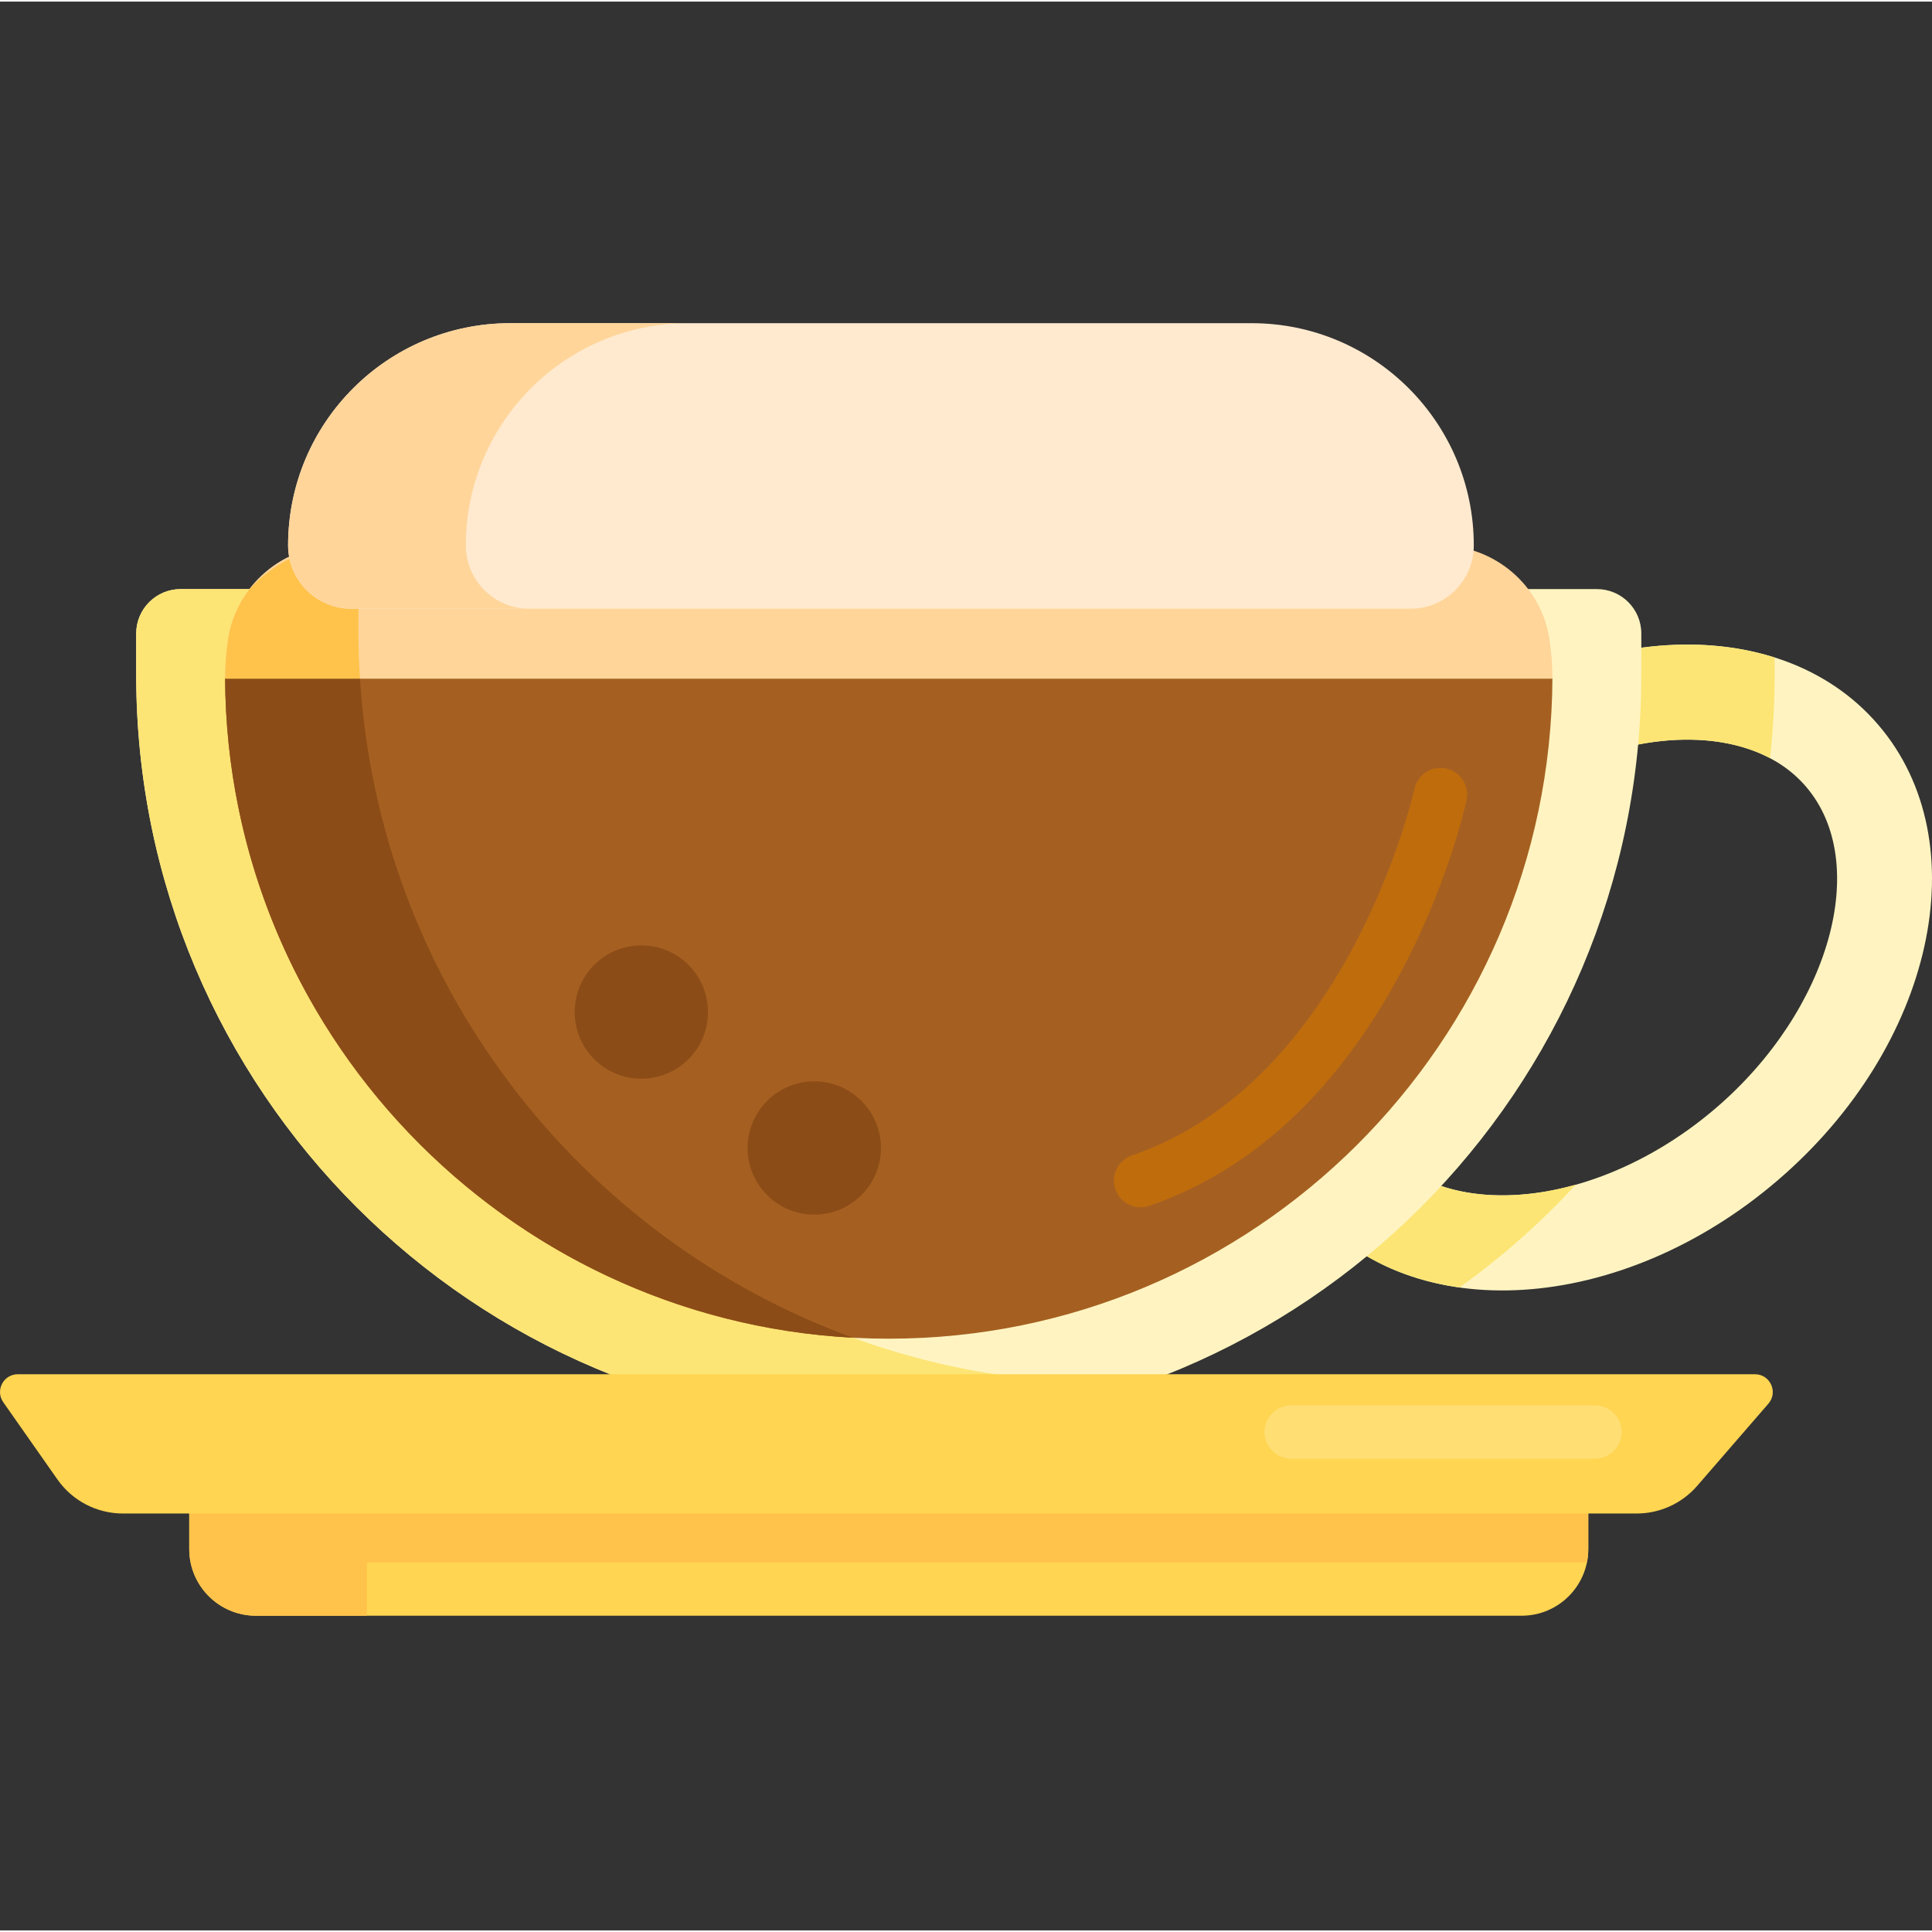<svg height="434pt" viewBox="0 -72 434.72 434" width="434pt" xmlns="http://www.w3.org/2000/svg"><rect x="0" y="-72" width="434.72" height="434" fill="#333333" stroke="none"/><path d="m422.637 90.742c-22.676-26.484-69.605-23.512-104.824 6.641-35.219 30.152-45.387 76.066-22.711 102.551 22.676 26.484 69.605 23.512 104.824-6.645 35.219-30.152 45.387-76.062 22.711-102.547zm-36.629 86.293c-15.719 13.461-35.094 20.723-51.832 19.422-6.781-.523-16.246-2.762-22.82-10.441-8.75-10.219-7.336-24.031-5.715-31.355 3.242-14.652 12.754-29.602 26.09-41.02 15.719-13.461 35.094-20.723 51.828-19.426 6.781.527 16.25 2.766 22.82 10.441 14.715 17.184 5.387 50.328-20.371 72.379zm0 0" fill="#fff4c1"/><path d="m354.562 194.203c-6.945 1.949-13.867 2.762-20.387 2.254-6.781-.523-16.246-2.762-22.82-10.441-8.75-10.223-7.336-24.031-5.715-31.355 3.242-14.652 12.754-29.605 26.09-41.023 15.719-13.457 35.094-20.719 51.828-19.422 4.305.332 9.684 1.363 14.719 4.023.676-6.145 1.035-12.383 1.035-18.711v-3.938c-24.156-7.656-55.918-.113-81.5 21.793-35.219 30.152-45.387 76.066-22.711 102.551 8.383 9.793 20.094 15.547 33.297 17.398 9.504-6.797 18.27-14.555 26.164-23.129zm0 0" fill="#fce575"/><path d="m199.984 248.859h-.008c-93.52 0-169.328-75.812-169.328-169.328v-9.34c0-5.52 4.477-10 10-10h318.664c5.523 0 10 4.48 10 10v9.34c0 93.52-75.809 169.328-169.328 169.328zm0 0" fill="#fff4c1"/><path d="m249.984 238.859h-.008c-93.52 0-169.328-75.812-169.328-169.328v-9.34h-40c-5.523 0-10 4.48-10 10v9.34c0 93.516 75.809 169.328 169.328 169.328h.008c20.371 0 39.898-3.598 57.988-10.191-2.648.121-5.309.191-7.988.191zm0 0" fill="#fce575"/><path d="m199.977 228.859c-82.117 0-148.969-66.629-149.328-148.668h298.664c-.359 82.039-67.207 148.668-149.328 148.668zm0 0" fill="#a56021"/><path d="m256.648 199.297c-2.496 0-4.824-1.566-5.676-4.059-1.074-3.133.594-6.547 3.73-7.621 48.73-16.703 63.414-81.809 63.559-82.465.703-3.238 3.902-5.289 7.137-4.59 3.238.707 5.293 3.902 4.59 7.141-.645 2.945-16.336 72.391-71.395 91.266-.645.223-1.301.328-1.945.328zm0 0" fill="#bf6c0d"/><path d="m159.309 155.359c0 8.285-6.715 15-15 15-8.281 0-15-6.715-15-15s6.719-15 15-15c8.285 0 15 6.715 15 15zm0 0" fill="#8c4c17"/><path d="m198.219 185.949c0 8.285-6.715 15-15 15-8.281 0-15-6.715-15-15 0-8.281 6.719-15 15-15 8.285 0 15 6.719 15 15zm0 0" fill="#8c4c17"/><path d="m342.379 291.195h-284.797c-8.285 0-15-6.719-15-15v-21h314.797v21c0 8.281-6.715 15-15 15zm0 0" fill="#ffd551"/><path d="m82.582 279.195h274.496c.195-.969.301-1.973.301-3v-21h-314.797v21c0 8.281 6.715 15 15 15h25zm0 0" fill="#ffc34c"/><path d="m368.273 268.195h-340.617c-5.867 0-11.367-2.859-14.734-7.664l-12.188-17.375c-1.863-2.648.035-6.297 3.273-6.297h390.879c3.43 0 5.27 4.031 3.023 6.621l-16.035 18.504c-3.418 3.941-8.383 6.211-13.602 6.211zm0 0" fill="#ffd551"/><path d="m358.898 255.859h-68.379c-3.316 0-6-2.688-6-6s2.684-6 6-6h68.379c3.312 0 6 2.688 6 6s-2.688 6-6 6zm0 0" fill="#ffdf74"/><path d="m76.008 50.359c-12.355 0-22.926 9.02-24.723 21.246-.418 2.855-.637 5.781-.637 8.754h298.664c0-2.973-.219-5.895-.637-8.754-1.797-12.227-12.367-21.246-24.723-21.246zm0 0" fill="#ffd59a"/><path d="m191.914 228.641c-61.738-22.535-106.668-79.984-110.922-148.445h-30.344c.348 79.332 62.879 144.254 141.266 148.445zm0 0" fill="#8c4c17"/><path d="m80.648 60.195.352-9.836s-13.605-2.25-24.875 9.836c-2.484 3.246-4.211 7.125-4.84 11.41-.418 2.859-.637 5.781-.637 8.754h30.352c-.223-3.582-.352-7.188-.352-10.828zm0 0" fill="#ffc34c"/><path d="m64.824 50.359c0-27.613 22.383-50 50-50h166.793c27.617 0 50 22.387 50 50 0 7.871-6.379 14.25-14.25 14.25h-238.293c-7.871 0-14.25-6.379-14.25-14.25zm0 0" fill="#ffeacf"/><path d="m104.824 50.359c0-27.613 22.383-50 50-50h-40c-27.617 0-50 22.387-50 50 0 7.871 6.379 14.25 14.25 14.25h40c-7.871 0-14.25-6.379-14.25-14.25zm0 0" fill="#ffd59a"/></svg>